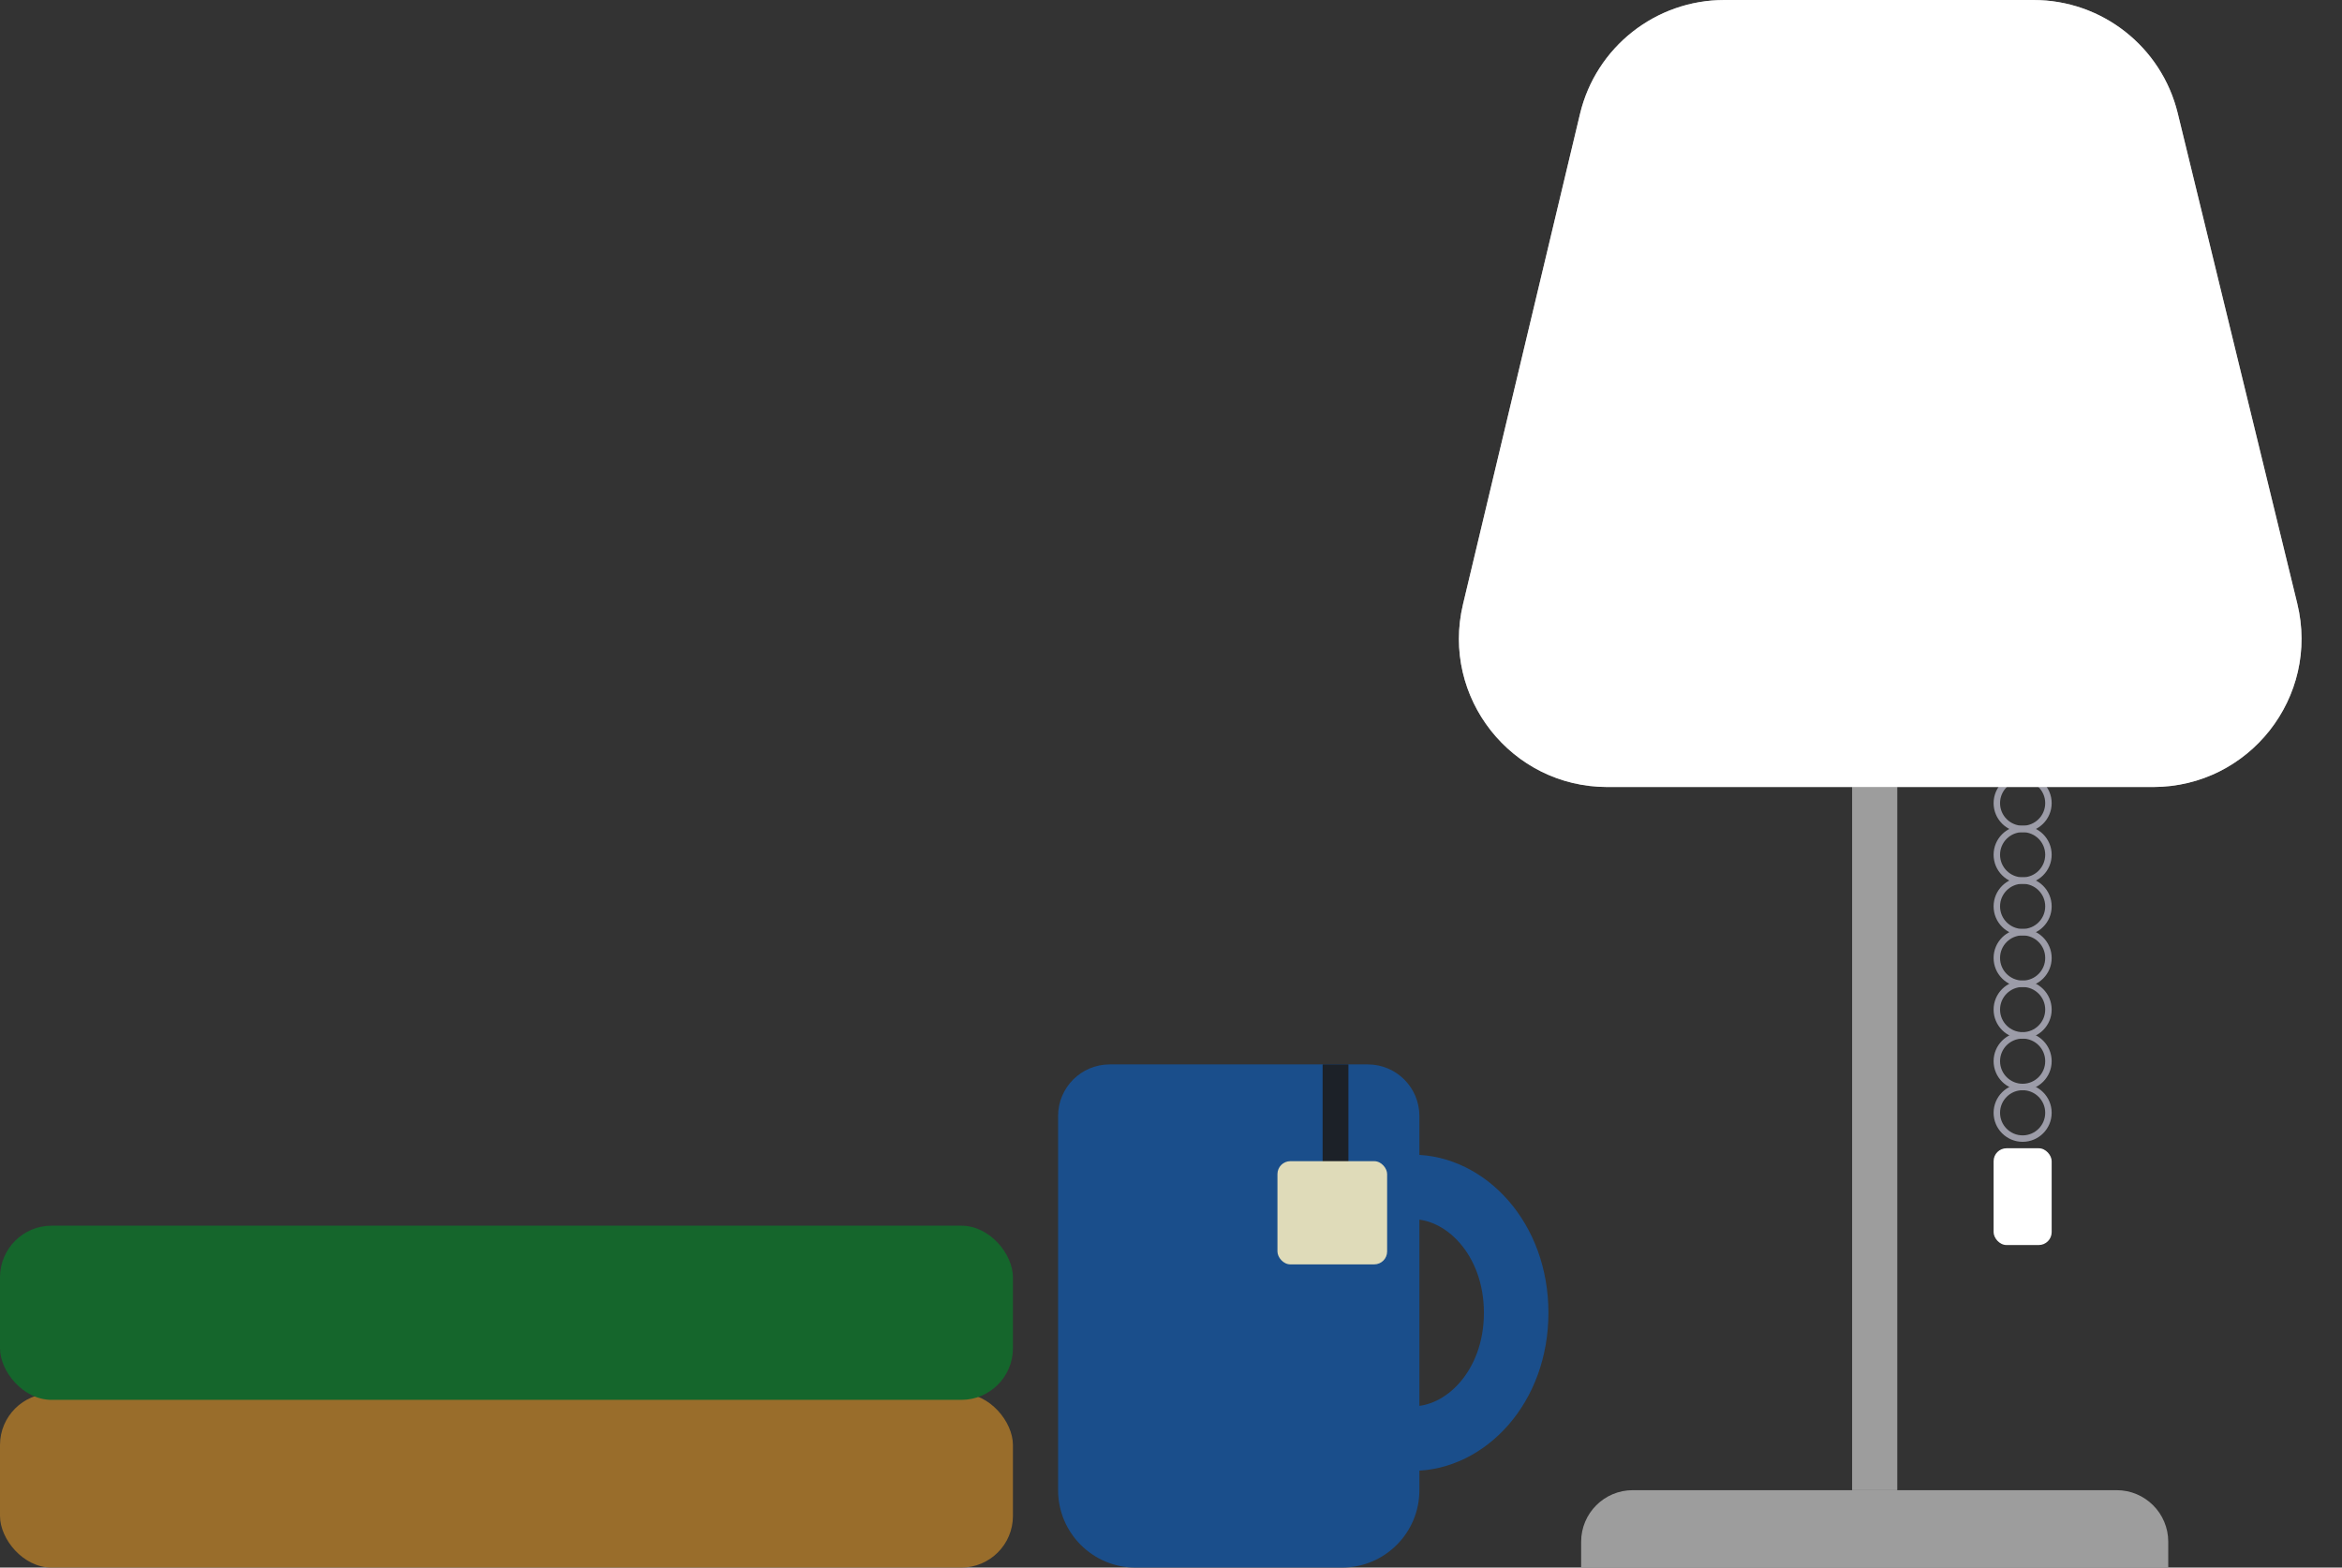<svg width="363" height="243" viewBox="0 0 363 243" fill="none" xmlns="http://www.w3.org/2000/svg">
<rect x="0" y="0" width="363" height="243" fill="#333333" stroke="none"/>
<circle cx="313.5" cy="124.5" r="4" stroke="#9C9CA8"/>
<circle cx="313.5" cy="132.5" r="4" stroke="#9C9CA8"/>
<circle cx="313.5" cy="140.5" r="4" stroke="#9C9CA8"/>
<circle cx="313.5" cy="148.5" r="4" stroke="#9C9CA8"/>
<circle cx="313.5" cy="156.5" r="4" stroke="#9C9CA8"/>
<circle cx="313.5" cy="164.5" r="4" stroke="#9C9CA8"/>
<circle cx="313.5" cy="172.5" r="4" stroke="#9C9CA8"/>
<rect x="309" y="178" width="9" height="15" rx="2" fill="white"/>
<!-- <ellipse cx="177.5" cy="156.623" rx="5.5" ry="6.5" fill="#9C9CA8"/>
<ellipse cx="195.91" cy="137.106" rx="5.96629" ry="6.39245" transform="rotate(-40.4618 195.91 137.106)" fill="#9C9CA8"/>
<circle cx="184" cy="161.123" r="6" fill="#9C9CA8"/>
<circle cx="203.587" cy="135.599" r="5.96629" transform="rotate(-40.4618 203.587 135.599)" fill="#9C9CA8"/>
<circle cx="184" cy="154.123" r="6" fill="#9C9CA8"/>
<circle cx="199.161" cy="130.411" r="5.96629" transform="rotate(-40.4618 199.161 130.411)" fill="#9C9CA8"/> -->
<path d="M164 173C164 168.582 167.582 165 172 165H212C216.418 165 220 168.582 220 173V231C220 237.627 214.627 243 208 243H176C169.373 243 164 237.627 164 231V173Z" fill="#1A4E8B"/>
<path d="M235 203.5C235 215.02 227.141 223 219 223C210.859 223 203 215.02 203 203.5C203 191.98 210.859 184 219 184C227.141 184 235 191.98 235 203.5Z" stroke="#1A4E8B" stroke-width="10"/>
<rect x="294.07" y="121" width="110" height="7" transform="rotate(90 294.07 121)" fill="#9D9D9D"/>
<path d="M244.892 17.663C247.363 7.307 256.618 0 267.264 0H315.194C325.798 0 335.028 7.25 337.54 17.553L356.066 93.553C359.596 108.036 348.627 122 333.72 122H249.133C234.272 122 223.312 108.118 226.761 93.663L244.892 17.663Z" fill="#A2A2A2"/>
<path d="M244.892 17.663C247.363 7.307 256.618 0 267.264 0H315.194C325.798 0 335.028 7.25 337.54 17.553L356.066 93.553C359.596 108.036 348.627 122 333.72 122H249.133C234.272 122 223.312 108.118 226.761 93.663L244.892 17.663Z" fill="white"/>
<path d="M245.07 239C245.07 234.582 248.652 231 253.07 231H328.07C332.489 231 336.07 234.582 336.07 239V243H245.07V239Z" fill="#9D9D9D"/>
<path d="M207 165V188" stroke="#1C2128" stroke-width="4"/>
<rect x="198" y="180" width="17" height="16" rx="2" fill="#DFDBB9"/>
<rect y="216" width="157" height="27" rx="8" fill="#996D2B"/>
<rect y="190" width="157" height="27" rx="8" fill="#15662C"/>
</svg>
